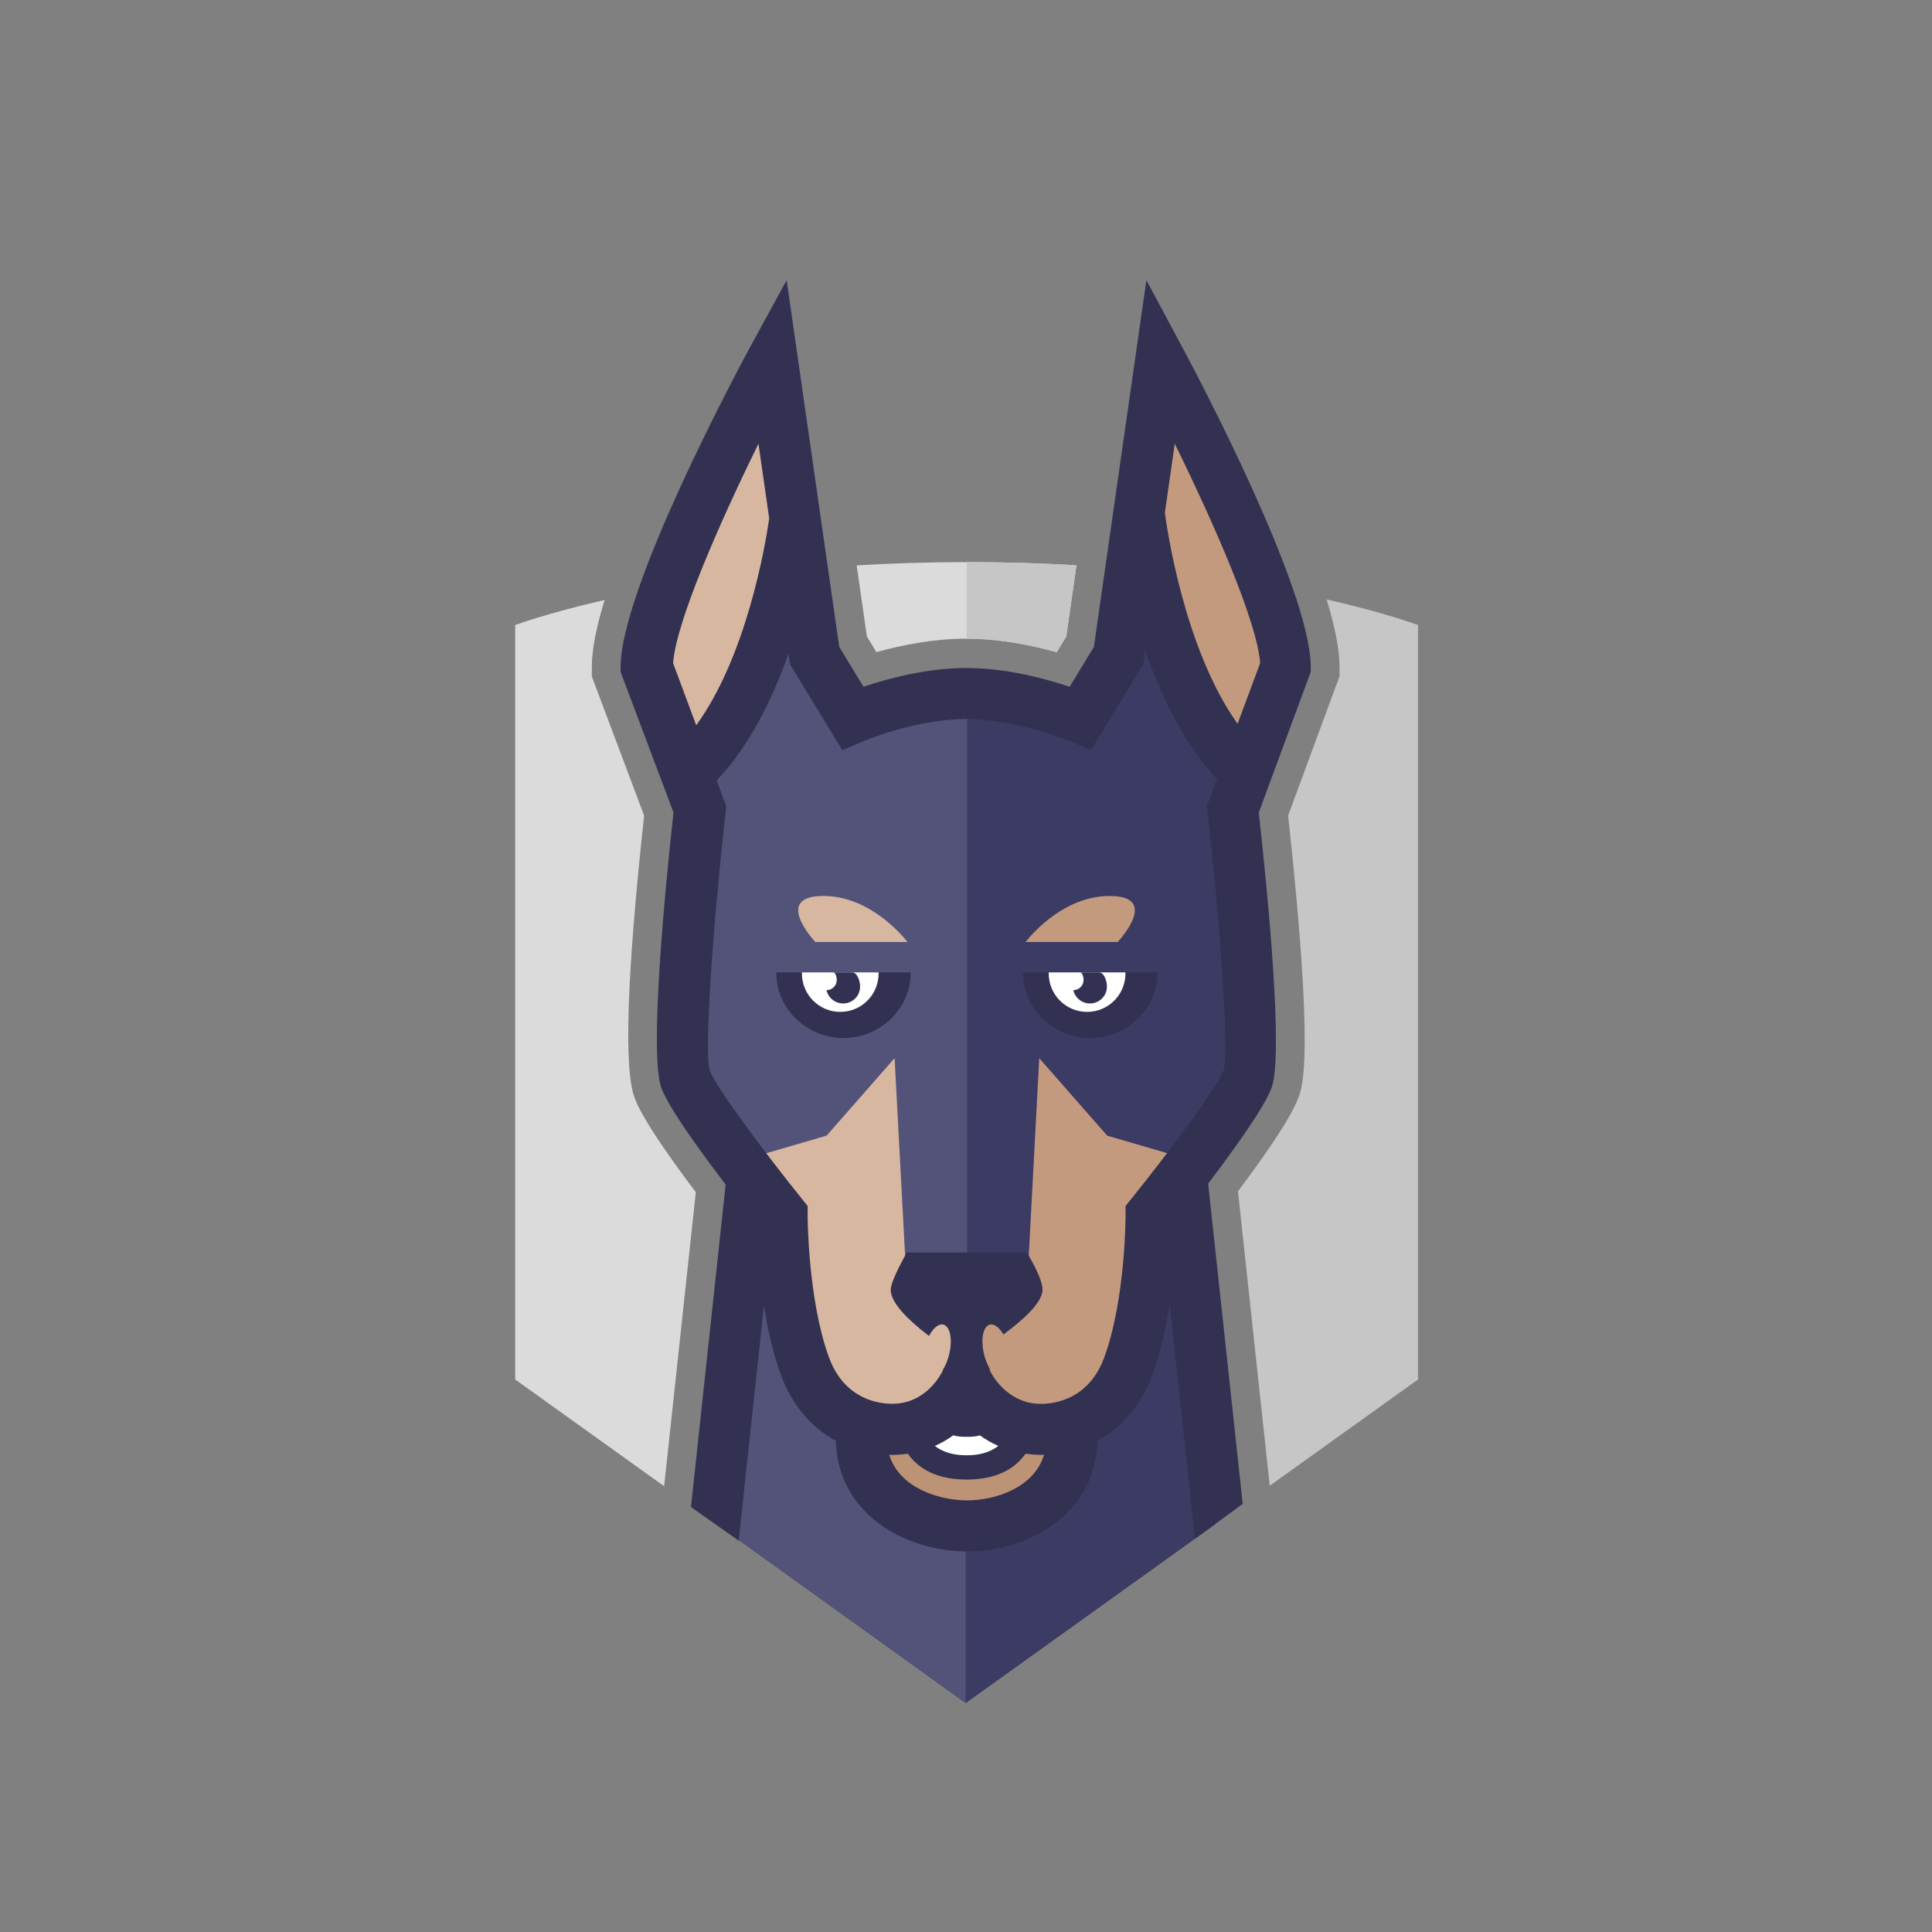 <?xml version="1.0" encoding="UTF-8" standalone="no"?>
<svg width="600px" height="600px" viewBox="0 0 600 600" version="1.1" xmlns="http://www.w3.org/2000/svg" xmlns:xlink="http://www.w3.org/1999/xlink">
    <rect x="0" y="0" width="600" height="600" fill="#808080" stroke="none"/>
    <!-- Generator: Sketch 3.8.3 (29802) - http://www.bohemiancoding.com/sketch -->
    <title>symbol</title>
    <desc>Created with Sketch.</desc>
    <defs></defs>
    <g id="Logo" stroke="none" stroke-width="1" fill="none" fill-rule="evenodd">
        <g id="symbol">
            <g transform="translate(160, 87)" id="Group">
                <g>
                    <path d="M109.218,110.647 L112.185,115.524 C120.096,113.317 130.002,111.346 140.114,111.346 C150.254,111.346 160.211,113.325 168.164,115.538 L171.141,110.655 L174.299,88.557 C163.687,87.936 152.387,87.565 140.378,87.565 C128.225,87.565 116.787,87.946 106.049,88.581 L109.218,110.647 L109.218,110.647 Z" id="Shape" fill="#DBDBDB"></path>
                    <polygon id="Shape" fill="#3B3B63" points="205.262 280.375 139.897 280.375 139.897 170.334 73.574 277.157 63.262 386.849 138.876 441.151 139.897 441.886 217.227 386.458"></polygon>
                    <g transform="translate(139.531, 87.052)" id="Shape" fill="#C6C6C6">
                        <path d="M28.633,28.487 L31.61,23.605 L34.768,1.507 C24.156,0.886 12.856,0.515 0.847,0.515 C0.785,0.515 0.721,0.518 0.657,0.518 L0.657,24.297 C10.779,24.307 20.701,26.278 28.633,28.487 L28.633,28.487 Z"></path>
                        <path d="M112.472,12.106 C114.937,20.212 116.468,27.462 116.468,32.981 L116.468,35.997 L100.507,79.22 C108.681,154.044 105.016,163.457 103.627,167.019 C102.815,169.112 100.406,175.3 84.93,195.897 L94.798,287.358 L140.851,254.357 L140.851,20.065 C140.849,20.065 130.985,16.319 112.472,12.106 L112.472,12.106 Z"></path>
                    </g>
                    <polygon id="Shape" fill="#3B3B63" points="217.535 386.232 205.593 280.375 140.225 280.375 140.225 441.64"></polygon>
                    <polygon id="Shape" fill="#53537A" points="63.262 386.849 139.897 441.886 139.897 170.334 73.574 277.157"></polygon>
                    <path d="M172.879,355.58 C172.879,373.73 155.92,382.727 140.362,382.727 C124.805,382.727 107.503,373.73 107.503,355.58" id="Shape" fill="#BC9375"></path>
                    <path d="M163.344,345.294 C163.344,366.58 151.88,372.286 140.19,372.286 C128.502,372.286 117.034,366.58 117.034,345.294" id="Shape" fill="#083251"></path>
                    <path d="M140.19,364.966 C127.7,364.966 121.626,355.806 121.626,336.976 L127.582,336.976 C127.582,359.022 136.095,359.022 140.19,359.022 C144.283,359.022 152.798,359.022 152.798,336.976 L158.751,336.976 C158.751,355.806 152.678,364.966 140.19,364.966 L140.19,364.966 Z" id="Shape" fill="#FFFFFF"></path>
                    <g transform="translate(40.697, 24.214)" id="Shape">
                        <path d="M198.636,95.82 C198.636,72.857 159.813,0.608 159.813,0.608 L146.68,92.235 L134.894,111.58 L99.567,113.015 L99.427,113.3 L99.427,113.015 L64.095,111.58 L52.313,92.235 L39.179,0.608 C39.179,0.608 0.353,72.857 0.353,95.82 L16.755,139.942 C16.755,139.942 8.478,214.054 12.257,223.758 C16.025,233.463 42.195,265.918 42.195,265.918 C42.195,265.918 42.117,293.202 49.282,312.818 C54.394,326.826 65.657,332.507 76.442,332.507 C92.961,332.507 99.424,317.358 99.424,317.358 C99.424,317.358 106.042,332.507 122.561,332.507 C133.343,332.507 144.595,326.835 149.719,312.818 C156.876,293.21 156.804,265.918 156.804,265.918 C156.804,265.918 182.968,233.463 186.743,223.758 C190.52,214.052 182.241,139.942 182.241,139.942 L198.636,95.82 L198.636,95.82 Z" fill="#C49A7E"></path>
                        <path d="M99.493,113.162 L99.426,113.3 L99.426,113.017 L64.093,111.582 L52.311,92.237 L39.173,0.61 C39.173,0.61 0.351,72.859 0.351,95.822 L16.75,139.944 C16.75,139.944 8.475,214.056 12.248,223.76 C16.023,233.465 42.183,265.92 42.183,265.92 C42.183,265.92 42.115,293.204 49.272,312.82 C54.392,326.828 65.655,332.509 76.43,332.509 C92.959,332.509 99.422,317.36 99.422,317.36 C99.422,317.36 99.451,317.414 99.495,317.513 L99.495,113.162 L99.493,113.162 L99.493,113.162 Z" fill="#D8B7A0"></path>
                    </g>
                    <path d="M223.29,168.499 C220.281,162.204 224.56,147.31 224.56,147.31 C200.043,122.191 193.911,69.81 193.911,69.81 C189.334,86.315 179.385,134.98 179.385,134.98 C179.385,134.98 161.087,128.168 140.271,128.135 L140.271,128.135 L140.198,128.135 L140.116,128.135 L140.116,128.135 C138.973,128.141 137.847,128.17 136.721,128.207 L136.721,333.552 L138.275,335.827 L138.275,334.703 L139.236,334.703 L139.236,335.827 L139.246,334.703 L141.143,334.703 L141.143,335.827 L141.143,334.703 L142.114,334.703 L142.114,335.827 L159.062,311.09 L162.746,241.63 L183.846,265.688 L211.027,273.625 C211.027,273.625 221.197,266.378 221.197,266.405 C225.515,260.362 226.947,255.214 227.992,252.543 C231.767,242.824 223.29,168.499 223.29,168.499 L223.29,168.499 Z" id="Shape" fill="#3B3B63"></path>
                    <path d="M140.38,128.133 C140.353,128.133 140.331,128.131 140.308,128.131 L140.308,128.133 C119.485,128.168 101.185,134.976 101.185,134.976 C101.185,134.976 91.232,86.313 86.658,69.806 C86.658,69.806 80.531,122.187 56.01,147.306 C56.01,147.306 60.289,162.202 57.279,168.495 C57.279,168.495 48.803,242.824 52.578,252.527 C53.621,255.201 55.064,260.347 59.376,266.39 C59.376,266.363 69.552,273.612 69.552,273.612 L96.728,265.672 L117.824,241.619 L121.518,311.079 L138.455,335.815 L138.455,334.691 L139.426,334.691 L139.426,335.815 L139.426,334.691 L140.378,334.691 L140.378,128.133 L140.38,128.133 L140.38,128.133 Z" id="Shape" fill="#53537A"></path>
                    <g transform="translate(79.455, 214.729)" id="Shape">
                        <g transform="translate(77.517, 0)">
                            <path d="M32.54,0.261 L32.54,0.261 L8.723,0.261 L8.723,0.261 L0.785,0.261 L0.785,0.596 C0.785,11.669 10.374,20.639 21.621,20.639 C32.873,20.639 42.462,11.667 42.462,0.596 L42.462,0.261 L32.54,0.261 L32.54,0.261 Z" fill="#333152"></path>
                            <path d="M8.723,0.261 L8.723,0.596 C8.723,7.183 14.033,12.52 20.633,12.52 C27.234,12.52 32.542,7.183 32.542,0.596 L32.542,0.261 L8.723,0.261 L8.723,0.261 Z" fill="#FFFFFF"></path>
                            <path d="M24.307,0.261 L18.726,0.261 C18.672,0.261 18.625,0.288 18.577,0.298 C19.269,0.443 19.653,2.01 19.503,3.053 C19.28,4.647 17.92,5.753 16.362,5.78 C16.815,7.864 18.517,9.539 20.777,9.856 C23.664,10.264 26.333,8.287 26.742,5.407 C27.036,3.287 26.015,0.261 24.307,0.261 L24.307,0.261 Z" fill="#333152"></path>
                        </g>
                        <g>
                            <path d="M33.402,0.261 L33.402,0.261 L9.589,0.261 L9.589,0.261 L1.649,0.261 L1.649,0.596 C1.649,11.669 11.24,20.639 22.486,20.639 C33.737,20.639 43.328,11.667 43.328,0.596 L43.328,0.261 L33.402,0.261 L33.402,0.261 Z" fill="#333152"></path>
                            <path d="M9.589,0.261 L9.589,0.596 C9.589,7.183 14.903,12.52 21.494,12.52 C28.096,12.52 33.404,7.183 33.404,0.596 L33.404,0.261 L9.589,0.261 L9.589,0.261 Z" fill="#FFFFFF"></path>
                            <path d="M25.174,0.261 L19.587,0.261 C19.538,0.261 19.486,0.288 19.441,0.298 C20.131,0.443 20.513,2.01 20.368,3.053 C20.143,4.647 18.79,5.753 17.222,5.78 C17.682,7.864 19.383,9.539 21.639,9.856 C24.525,10.264 27.199,8.287 27.602,5.407 C27.9,3.287 26.881,0.261 25.174,0.261 L25.174,0.261 Z" fill="#333152"></path>
                        </g>
                    </g>
                    <path d="M187.117,205.538 C188.45,204.08 199.77,191.258 184.631,191.258 C170.951,191.258 161.108,202.277 158.5,205.538 L187.117,205.538 L187.117,205.538 Z" id="Shape" fill="#C49A7E"></path>
                    <path d="M121.816,205.538 C119.21,202.277 109.367,191.258 95.683,191.258 C80.552,191.258 91.871,204.08 93.197,205.538 L121.816,205.538 L121.816,205.538 Z" id="Shape" fill="#D8B7A0"></path>
                    <rect id="Rectangle-path" fill="#53537A" x="73.8" y="209.436" width="57.911" height="5.436"></rect>
                    <path d="M247.071,120.223 C247.071,95.97 211.471,28.843 207.403,21.268 L196.022,0 L179.718,113.911 L172.193,126.284 C164.928,123.848 152.564,120.45 140.114,120.45 C127.679,120.45 115.398,123.837 108.164,126.276 L100.635,113.909 L94.912,73.979 C94.92,73.913 94.93,73.824 94.93,73.784 L94.885,73.778 L84.306,0 L72.684,21.268 C68.611,28.843 32.726,95.97 32.726,120.223 L32.726,121.647 L49.158,165.34 C46.53,189.163 41.514,240.911 45.454,251.024 C47.91,257.348 57.359,270.406 65.351,280.872 L54.586,381.03 L69.407,391.469 L77.24,318.61 C78.366,325.696 80.027,333.179 82.492,339.938 C85.891,349.252 91.899,356.304 99.588,360.488 C100.046,382.787 120.805,394.812 140.362,394.812 C159.759,394.812 180.346,382.777 180.795,360.47 C188.47,356.294 194.469,349.243 197.865,339.938 C200.432,332.908 202.117,325.079 203.237,317.747 L211.116,390.869 L225.938,380.059 L215.199,280.57 C223.13,270.151 232.401,257.284 234.833,251.03 C238.772,240.918 233.554,189.163 230.93,165.343 L247.069,121.645 L247.069,120.223 L247.071,120.223 Z M49.037,118.933 C49.937,106.353 63.047,76.211 75.552,50.81 L78.885,74.035 C77.614,82.719 71.804,116.776 56.219,138.243 L49.037,118.933 L49.037,118.933 Z M140.362,378.957 C131.648,378.957 119.256,375.078 116.173,364.796 C116.489,364.806 116.799,364.833 117.121,364.833 C118.805,364.833 120.384,364.678 121.909,364.461 C126.33,370.605 133.215,372.489 140.192,372.489 C147.18,372.489 154.079,370.623 158.507,364.469 C160.023,364.676 161.585,364.833 163.255,364.833 C163.583,364.833 163.899,364.806 164.226,364.796 C161.174,375.078 148.947,378.957 140.362,378.957 L140.362,378.957 Z M130.308,362.057 C132.429,361.115 134.343,359.993 136.031,358.758 C137.574,359.211 139.054,359.211 140.19,359.211 C141.32,359.211 142.785,359.221 144.316,358.768 C146.008,359.993 147.926,361.115 150.046,362.057 C147.387,364.042 144.112,365.158 140.198,365.158 C136.262,365.158 132.971,364.049 130.308,362.057 L130.308,362.057 Z M220.039,245.29 C217.738,251.189 201.859,272.263 191.311,285.348 L189.551,287.542 L189.559,290.341 C189.559,290.594 189.551,316.426 182.952,334.504 C178.181,347.569 167.585,348.981 163.255,348.981 C152.294,348.981 147.564,338.951 147.397,338.589 L146.771,329.193 L133.446,329.193 L132.845,338.535 C132.655,338.961 128.041,348.956 117.134,348.956 C112.795,348.956 102.203,347.56 97.428,334.494 C90.85,316.48 90.819,290.594 90.819,290.331 L90.829,287.532 L89.069,285.348 C78.527,272.273 62.646,251.198 60.403,245.443 C58.611,239.218 61.57,198.961 65.337,165.227 L65.545,163.355 L62.572,155.367 C72.785,144.679 79.951,129.969 84.895,115.967 L85.376,119.376 L101.596,145.983 L107.933,143.267 C108.092,143.199 124.343,136.297 140.124,136.297 C155.804,136.297 172.323,143.205 172.478,143.273 L178.805,145.966 L195.006,119.37 L195.642,114.929 C200.533,129.068 207.692,144.041 217.953,154.967 L214.841,163.349 L215.048,165.22 C218.814,198.961 221.773,239.218 220.039,245.29 L220.039,245.29 Z M224.339,137.787 C207.5,114.155 202.217,75.738 201.76,72.226 L204.832,50.812 C217.335,76.211 230.453,106.355 231.352,118.935 L224.339,137.787 L224.339,137.787 Z" id="Shape" fill="#333152"></path>
                    <g transform="translate(116.276, 301.782)" id="Shape">
                        <path d="M42.602,0.193 L5.351,0.193 C5.351,0.193 0.341,8.91 0.341,11.739 C0.341,20.138 23.269,33.511 23.269,33.511 C23.269,33.511 47.487,19.74 47.487,11.739 C47.487,7.922 42.602,0.193 42.602,0.193 L42.602,0.193 Z" fill="#333152"></path>
                        <g transform="translate(9.69, 21.279)">
                            <path d="M25.732,4.519 C23.654,0.842 20.972,0.17 19.742,3.006 C18.515,5.844 19.217,11.125 21.294,14.795 C23.371,18.474 26.055,19.146 27.28,16.308 C28.511,13.472 27.813,8.189 25.732,4.519 L25.732,4.519 Z" fill="#C49A7E"></path>
                            <path d="M2.717,4.519 C0.636,8.189 -0.056,13.472 1.169,16.308 C2.395,19.146 5.074,18.474 7.161,14.795 C9.238,11.127 9.934,5.844 8.703,3.006 C7.478,0.17 4.798,0.842 2.717,4.519 L2.717,4.519 Z" fill="#D8B7A0"></path>
                        </g>
                    </g>
                    <path d="M56.09,283.245 C40.369,262.397 37.945,256.172 37.123,254.06 C33.679,245.207 34.66,215.687 40.042,166.291 L23.794,123.075 L23.794,120.034 C23.794,114.565 25.3,107.39 27.765,99.336 C9.68,103.474 0,107.117 0,107.117 L0,341.408 L46.251,374.552 L56.09,283.245 L56.09,283.245 Z" id="Shape" fill="#DBDBDB"></path>
                </g>
            </g>
        </g>
    </g>
</svg>